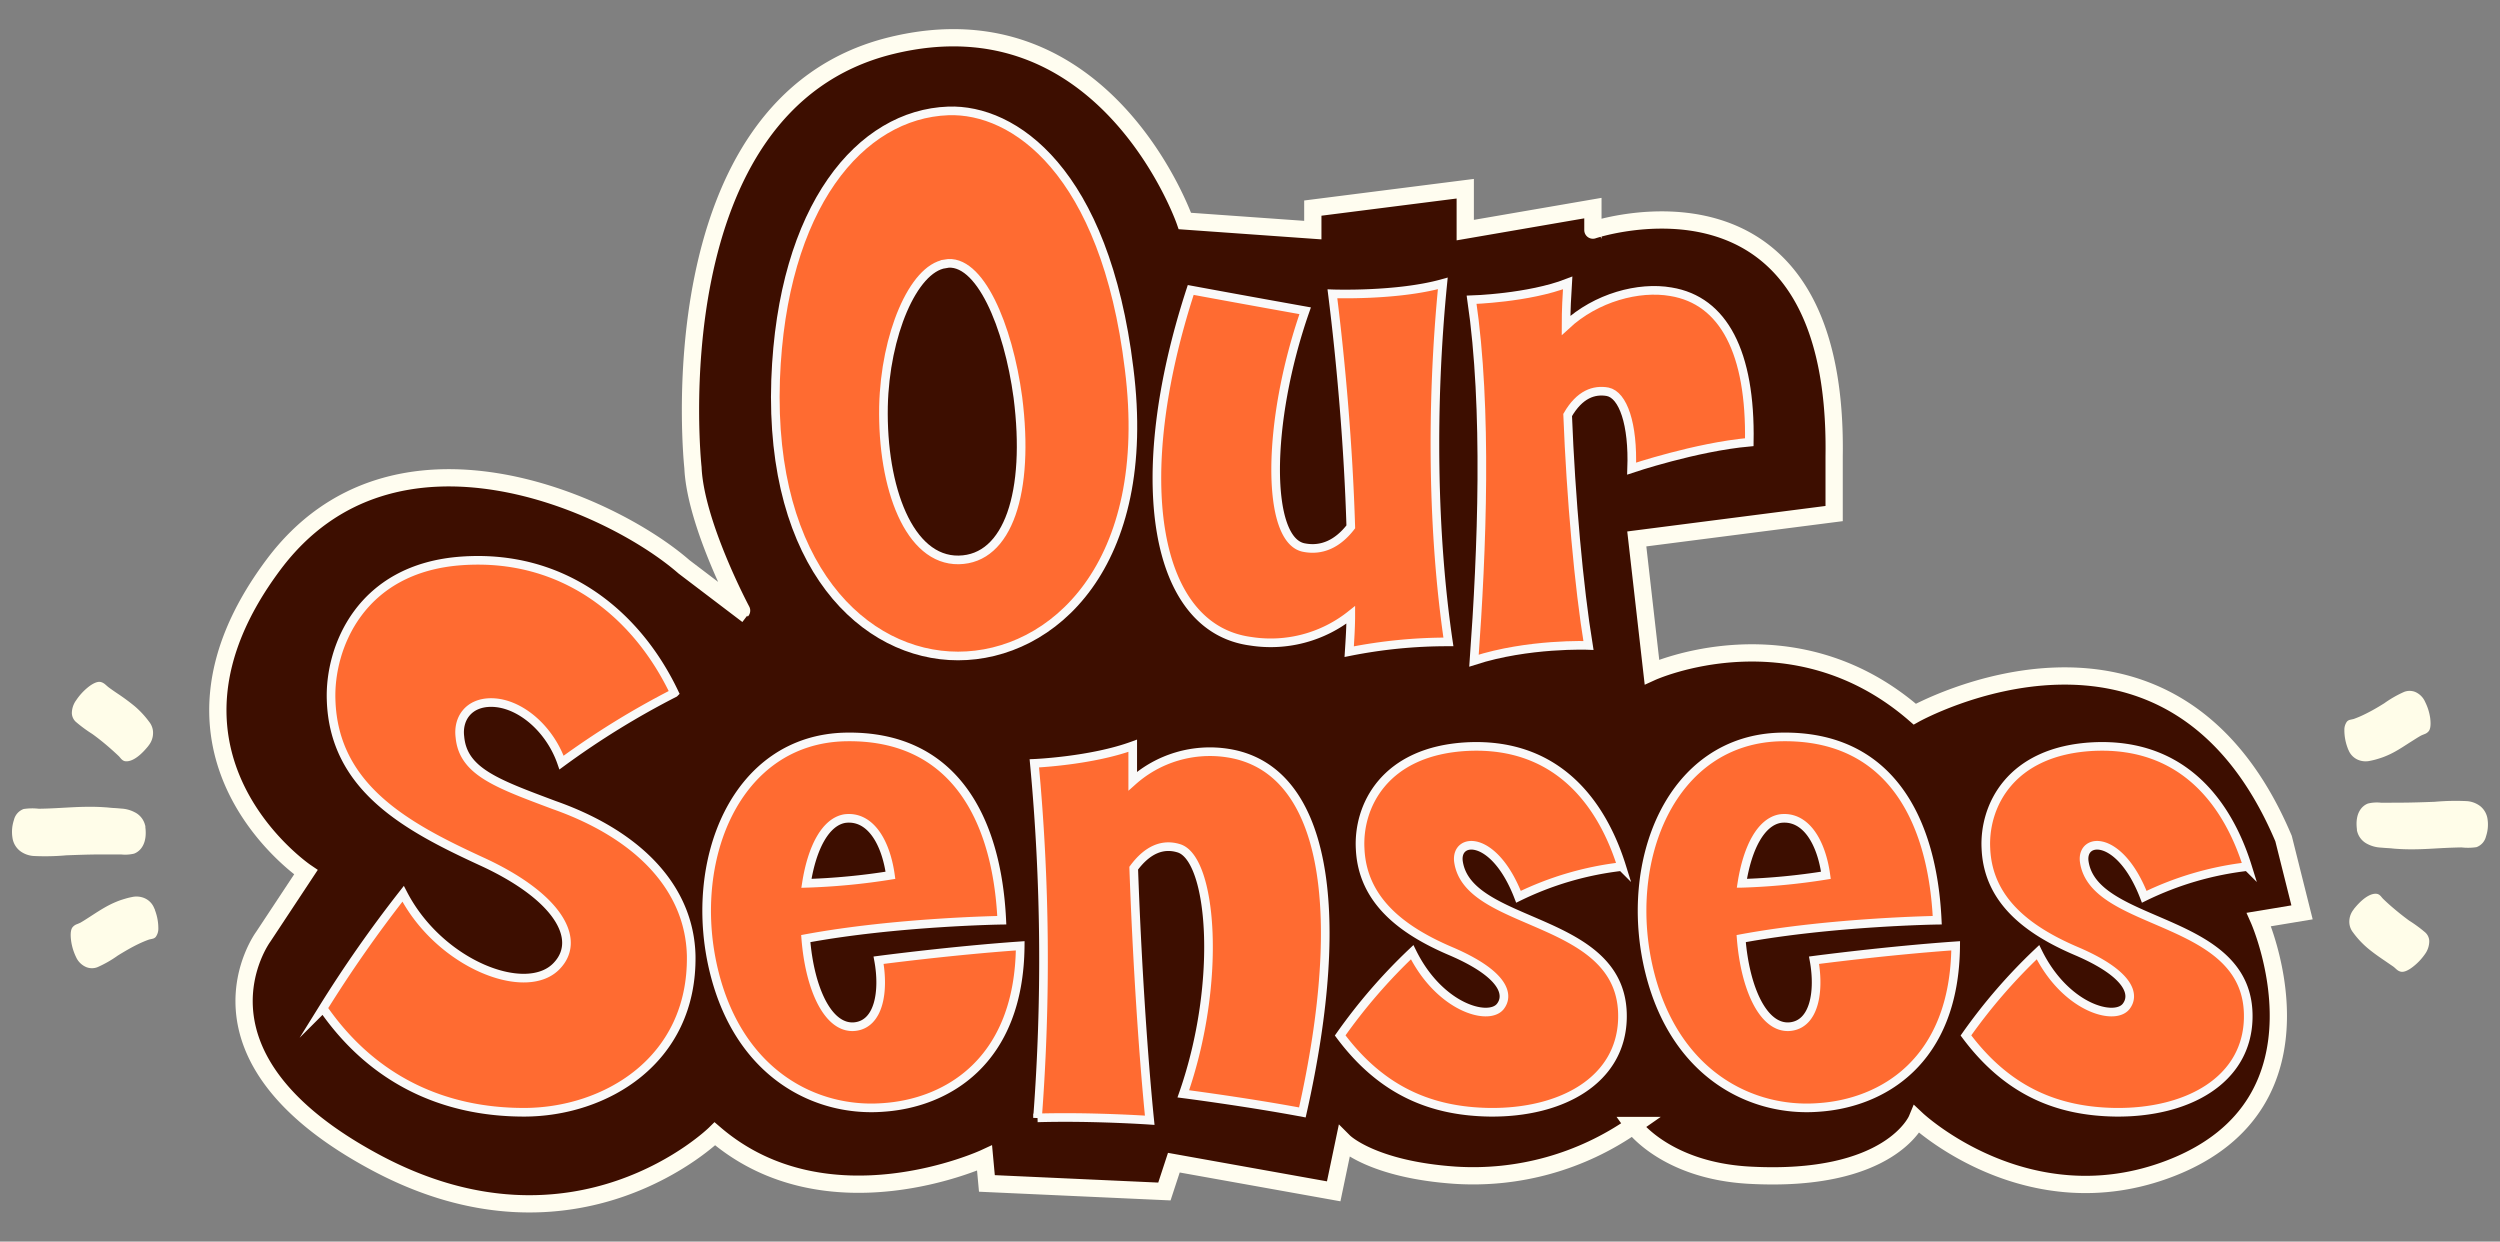 <svg id="Layer_1" data-name="Layer 1" xmlns="http://www.w3.org/2000/svg" viewBox="0 0 579.29 287.7"><rect x="0" y="0" width="579.29" height="287.7" fill="#808080" stroke="none"/><defs><style>.cls-1{fill:#3d0e00;stroke:#fffdf0;stroke-width:4px;}.cls-1,.cls-2{stroke-miterlimit:10;}.cls-2{fill:#ff6b31;stroke:#f9f9f9;stroke-width:2px;}.cls-3{fill:#fffde9;}</style></defs><path class="cls-1" d="M160.57,108.36s-9.18-84.28,45.94-97.79c49.68-12.17,68.05,40.64,68.05,40.64l29.64,2.11v-5.1l35.32-4.49v9.59l29.58-5.1v5.1S426.05,34.11,425,105.69L425,119l-45.73,5.88,3.51,30.83s32.59-14.8,60.9,9.77c0,0,59.29-33.12,85.46,28.84l4.28,17.09-10,1.66s18.84,42.42-20.48,57.64c-33.12,12.81-58.76-11.32-58.76-11.32s-6.08,14.73-38.86,12.92c-19.36-1.07-26.85-11.52-26.85-11.52a64.88,64.88,0,0,1-41.39,11.52c-19.23-1.34-25.64-7.75-25.64-7.75l-2.4,11.49L272,269.41l-2.19,6.68-41.13-1.87-.54-5.88s-36.32,16.83-62.49-5.61c0,0-32.05,31.52-78.53,6.68S61,217.06,61,217.06l9.88-14.95s-40.41-27.3-7.48-71.31c27.78-37.13,78.26-14.16,95.08.53l13.36,10.15S161.14,121.45,160.57,108.36Z"/><path class="cls-2" d="M121.41,257.73c-18.55,0-35-7.42-46.55-24.11a297.91,297.91,0,0,1,18.55-26.51c8.53,16.5,28.92,24.29,35.78,16.5,5.57-6.12,0-16-17.8-24.1-16.87-7.79-34.12-16.88-34.67-37.46-.37-11.87,6.67-30.41,30.22-32.08s40.61,12.24,49.33,30.6a191.42,191.42,0,0,0-26.15,16.13c-2.78-8-9.83-13.91-16.32-13.91-5.19,0-7.78,3.71-7.23,8,.74,8,8.53,10.76,21.88,15.77,19.84,7,31.34,19.46,31.71,34.86C160.53,245.86,140.13,257.73,121.41,257.73Z"/><path class="cls-2" d="M204.48,256.62c-15.39,1.11-33-7.61-38.94-31.16-6.49-25.77,4.82-54.32,30.59-54.7,24.66-.37,34.86,18.55,36,42.47,0,0-24.47.37-45.42,4.26.92,11.68,5.19,20.95,11.31,20.4,5.74-.56,6.86-8.35,5.56-15.39,0,0,16.87-2.23,32.82-3.34C236.18,246.05,219.31,255.69,204.48,256.62Zm-8.72-66.94c-4.45.74-7.6,6.67-8.9,15a152.21,152.21,0,0,0,19.47-1.86C205.22,194.87,201.51,188.94,195.76,189.68Z"/><path class="cls-2" d="M274.19,253.46c9.09-26,6.68-54.7-1.11-56.92-3.71-1.11-7.23.37-10.38,4.63.74,21.14,2.22,43.76,3.71,58.41,0,0-13.35-.92-26-.55a485.89,485.89,0,0,0-.74-82.15s13.16-.55,22.8-4.08V181a26.86,26.86,0,0,1,22.07-6.49c22.44,3.53,28,35.42,17.24,83.26C288.66,255.32,274.19,253.46,274.19,253.46Z"/><path class="cls-2" d="M345.21,257.73c-13.17-.19-24.85-4.64-34.67-17.8a128,128,0,0,1,16.68-19.29c6.31,12.8,17.62,16,20.4,12.61,2.23-2.78.74-7.6-11.31-12.79-10.94-4.64-20.58-11.5-21.14-23.74-.56-9.82,5.56-22.8,25-23.73,21-.93,31.16,13.54,35.61,27.81a73.46,73.46,0,0,0-23.92,7c-5.57-14.46-14.65-13.91-13.91-8.16,2.22,15.58,38.57,12.42,38,36.34C375.62,250.31,361.9,257.91,345.21,257.73Z"/><path class="cls-2" d="M421.23,256.62c-15.39,1.11-33-7.61-38.94-31.16-6.49-25.77,4.83-54.32,30.6-54.7,24.66-.37,34.86,18.55,36,42.47,0,0-24.47.37-45.43,4.26.93,11.68,5.19,20.95,11.31,20.4,5.75-.56,6.86-8.35,5.57-15.39,0,0,16.87-2.23,32.82-3.34C452.94,246.05,436.07,255.69,421.23,256.62Zm-8.71-66.94c-4.45.74-7.6,6.67-8.9,15a152.21,152.21,0,0,0,19.47-1.86C422,194.87,418.27,188.94,412.52,189.68Z"/><path class="cls-2" d="M490.21,257.73c-13.16-.19-24.85-4.64-34.67-17.8a127.71,127.71,0,0,1,16.69-19.29c6.3,12.8,17.61,16,20.39,12.61,2.23-2.78.74-7.6-11.31-12.79-10.94-4.64-20.58-11.5-21.14-23.74-.55-9.82,5.57-22.8,25-23.73,21-.93,31.16,13.54,35.61,27.81a73.46,73.46,0,0,0-23.92,7c-5.57-14.46-14.65-13.91-13.91-8.16,2.22,15.58,38.57,12.42,38,36.34C520.62,250.31,506.9,257.91,490.21,257.73Z"/><path class="cls-2" d="M222,152c-21.7,0-43.76-20.77-42.28-64,1.48-40.24,19.66-61.56,40-62.3,15.21-.56,36.35,13.9,41.91,59.7C267.39,131,243.84,152,222,152Zm-3-90.86c-7.42,1.12-13.91,16.51-14.28,33-.37,18.91,5.94,35.79,17.43,35.6S238.65,114,235.86,92.08C233.64,75.58,227,59.63,219,61.11Z"/><path class="cls-2" d="M312.63,151c.18-2.78.37-5.74.37-8.53a29.81,29.81,0,0,1-23.18,6.12c-22.62-3-28.18-37.64-13.91-81.4,13,2.41,26.52,4.82,26.52,4.82-9.09,26-9.09,53.41-.19,54.89,3.9.74,7.61-.74,10.76-4.82-.56-18.54-2.23-37.83-4.26-54,0,0,15,.56,25.58-2.41-2.78,28-2.41,58,1.3,83.07A116,116,0,0,0,312.63,151Z"/><path class="cls-2" d="M378.08,108.58c.37-10.38-2-17.06-5.56-17.8-3.15-.56-6.49.56-9.27,5.38.74,19.1,2.6,39.86,4.82,53.4,0,0-13.91-.56-26.52,3.52,1.86-25.58,3.16-58.4-.55-83.62,0,0,13.16-.37,22.25-3.9-.19,3-.37,6.31-.37,9.83,7-6.49,16.87-9.08,24.29-7.79,12.24,2,18.54,14.1,18.17,34.86C392.92,103.58,378.08,108.58,378.08,108.58Z"/><path class="cls-3" d="M17.65,162.26a5.15,5.15,0,0,0-1,3,2.86,2.86,0,0,0,.92,2,32.51,32.51,0,0,0,3.81,2.81c1.39,1,2.74,2.09,4,3.19.72.63,1.42,1.26,2.1,1.91.45.43.72,1,1.39,1.19,1,.23,2.83-.28,5.31-3.28a1.43,1.43,0,0,0,.15-.18,2,2,0,0,0,.12-.17,4.66,4.66,0,0,0,1-3.31,4.1,4.1,0,0,0-.89-2.17,21.28,21.28,0,0,0-3.34-3.6,48.69,48.69,0,0,0-4-2.95c-.68-.46-1.35-.92-2-1.4s-1.06-1.08-1.9-1.27c-.53-.12-1.44.06-2.84,1.15A13.53,13.53,0,0,0,17.65,162.26Z"/><path class="cls-3" d="M17.62,221.76A4.52,4.52,0,0,0,20,224.1a3.54,3.54,0,0,0,2.61,0,26.5,26.5,0,0,0,4.67-2.67c1.62-1,3.15-1.89,4.65-2.62a26.6,26.6,0,0,1,2.51-1.07c.28-.09.59-.13.88-.21a1.35,1.35,0,0,0,.76-.42,3.24,3.24,0,0,0,.61-2,11.83,11.83,0,0,0-.8-4.26c0-.07,0-.14-.07-.22l-.09-.19A4.21,4.21,0,0,0,33.18,208a4.76,4.76,0,0,0-2.65-.13c-.48.09-1,.22-1.44.35s-.93.28-1.38.44a22.47,22.47,0,0,0-2.53,1.12c-1.65.87-3.11,1.85-4.49,2.74-.68.44-1.36.88-2,1.25a10.43,10.43,0,0,1-1,.43,2.34,2.34,0,0,0-.87.65c-.33.4-.57,1.25-.36,3A12.51,12.51,0,0,0,17.62,221.76Z"/><path class="cls-3" d="M2.88,194.06a4.73,4.73,0,0,0,1.8,3.15,5.88,5.88,0,0,0,3.2,1.14,54.71,54.71,0,0,0,7.48-.16c2.73-.1,5.42-.2,8.07-.2h2.3c.4,0,.79,0,1.17,0l1.17,0a8.83,8.83,0,0,0,3-.19c1.44-.54,3.1-2.27,2.61-6.14a1,1,0,0,0,0-.23.53.53,0,0,0-.06-.21,4.54,4.54,0,0,0-2.39-3,7.58,7.58,0,0,0-3.17-.86c-.62-.06-1.24-.11-1.85-.14s-1.18-.12-1.8-.15q-1.93-.14-3.84-.12c-2.63,0-5.21.2-7.76.32-1.28.07-2.54.11-3.8.13a13.47,13.47,0,0,0-3.53.06A3.56,3.56,0,0,0,3.23,190,8.69,8.69,0,0,0,2.88,194.06Z"/><path class="cls-3" d="M561.9,221.09a5.15,5.15,0,0,0,1-3,2.81,2.81,0,0,0-.9-2,31.16,31.16,0,0,0-3.75-2.76c-1.37-1-2.69-2.06-3.95-3.14-.71-.61-1.4-1.24-2.06-1.88-.44-.42-.71-1-1.37-1.17-.94-.22-2.77.28-5.22,3.23-.05.05-.09.11-.14.17a.69.69,0,0,0-.12.18,4.53,4.53,0,0,0-1,3.24,4,4,0,0,0,.87,2.13,20.56,20.56,0,0,0,3.28,3.54c1.25,1.06,2.59,2,3.92,2.9.66.45,1.32.91,2,1.37s1,1.07,1.87,1.26c.52.11,1.41-.07,2.79-1.14A13.26,13.26,0,0,0,561.9,221.09Z"/><path class="cls-3" d="M561.94,162.64a4.42,4.42,0,0,0-2.31-2.31,3.53,3.53,0,0,0-2.57,0,26,26,0,0,0-4.59,2.63c-1.59,1-3.09,1.86-4.57,2.57a23.27,23.27,0,0,1-2.46,1.05c-.28.09-.58.13-.86.2a1.38,1.38,0,0,0-.75.42,3.17,3.17,0,0,0-.6,2,11.57,11.57,0,0,0,.78,4.18.9.9,0,0,0,.08.21.67.67,0,0,0,.09.19,4.11,4.11,0,0,0,2.47,2.38,4.58,4.58,0,0,0,2.6.12,13.77,13.77,0,0,0,1.41-.34c.47-.13.91-.28,1.36-.43a20.14,20.14,0,0,0,2.49-1.1c1.62-.85,3-1.82,4.4-2.69.68-.43,1.35-.86,2-1.23.31-.17.65-.28,1-.43a2.15,2.15,0,0,0,.86-.63c.32-.4.56-1.22.35-3A12.08,12.08,0,0,0,561.94,162.64Z"/><path class="cls-3" d="M576.41,189.85a4.67,4.67,0,0,0-1.76-3.1,5.77,5.77,0,0,0-3.14-1.12,54.38,54.38,0,0,0-7.35.16c-2.69.1-5.33.19-7.93.2h-1.1L554,186c-.4,0-.78,0-1.16,0l-1.14,0a8.79,8.79,0,0,0-3,.19c-1.41.53-3.05,2.23-2.56,6a1,1,0,0,0,0,.22.93.93,0,0,0,.05.21,4.5,4.5,0,0,0,2.35,2.93,7.49,7.49,0,0,0,3.12.85c.61.05,1.21.1,1.81.13s1.17.12,1.78.15c1.26.09,2.52.13,3.76.12,2.59,0,5.13-.2,7.63-.32,1.25-.06,2.49-.1,3.73-.12a13.45,13.45,0,0,0,3.47-.06,3.51,3.51,0,0,0,2.21-2.51A8.53,8.53,0,0,0,576.41,189.85Z"/></svg>